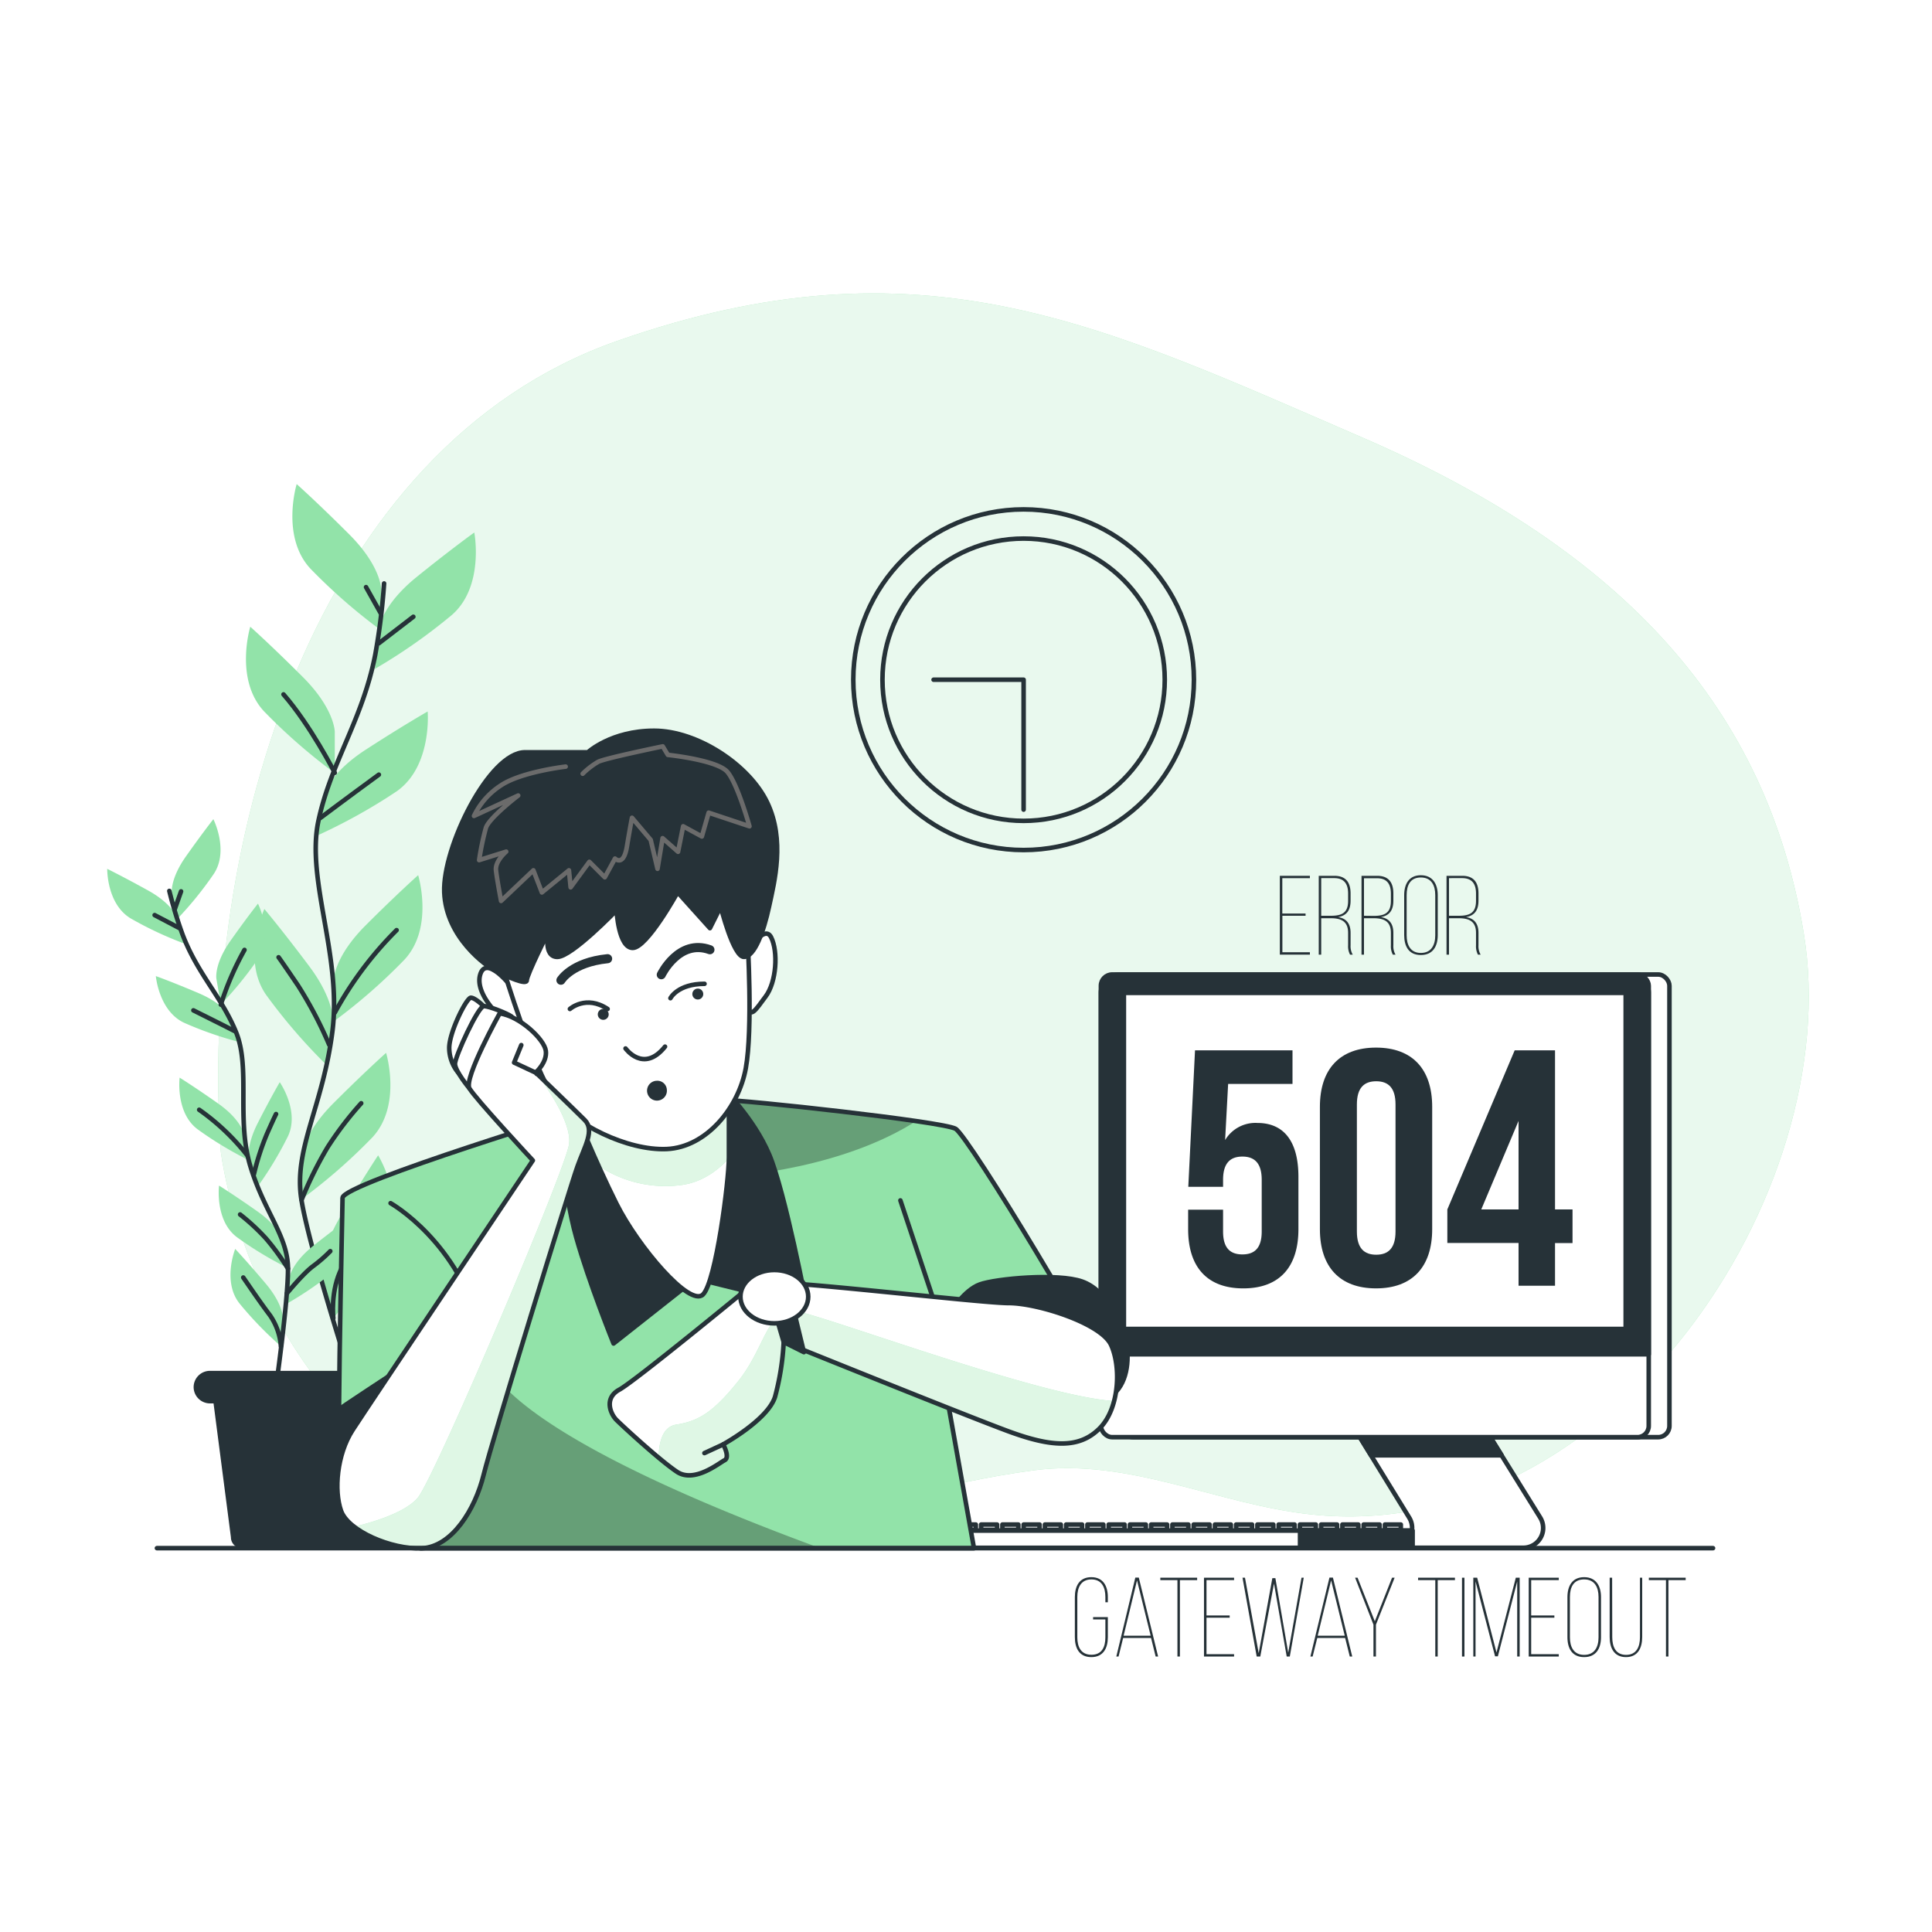 <svg class="animated" id="freepik_stories-504-error-gateway-timeout" xmlns="http://www.w3.org/2000/svg" xmlns:xlink="http://www.w3.org/1999/xlink" viewBox="0 0 500 500" version="1.1" xmlns:svgjs="http://svgjs.com/svgjs"><style>svg#freepik_stories-504-error-gateway-timeout:not(.animated) .animable {opacity: 0;}svg#freepik_stories-504-error-gateway-timeout.animated #freepik--background-simple--inject-67 {animation: 1.5s Infinite  linear floating;animation-delay: 0s;}svg#freepik_stories-504-error-gateway-timeout.animated #freepik--Clock--inject-67 {animation: 1.5s Infinite  linear floating;animation-delay: 0s;}svg#freepik_stories-504-error-gateway-timeout.animated #freepik--Plants--inject-67 {animation: 1.5s Infinite  linear floating;animation-delay: 0s;}svg#freepik_stories-504-error-gateway-timeout.animated #freepik--Device--inject-67 {animation: 1s 1 forwards cubic-bezier(.36,-0.01,.5,1.38) slideUp;animation-delay: 0s;}svg#freepik_stories-504-error-gateway-timeout.animated #freepik--Character--inject-67 {animation: 1.5s Infinite  linear floating;animation-delay: 0s;}            @keyframes floating {                0% {                    opacity: 1;                    transform: translateY(0px);                }                50% {                    transform: translateY(-10px);                }                100% {                    opacity: 1;                    transform: translateY(0px);                }            }                    @keyframes slideUp {                0% {                    opacity: 0;                    transform: translateY(30px);                }                100% {                    opacity: 1;                    transform: inherit;                }            }        </style><g id="freepik--background-simple--inject-67" class="animable" style="transform-origin: 262.28px 236.785px;"><path d="M57.12,297.86s7.08,61.73,59.54,88.1,103.84.72,151-5.46c24.7-3.24,47.61,8.91,71.84,11.45,77.45,8.13,138.24-83.14,127.33-150.28-9.44-58.13-46.58-99.15-114.26-128.43s-114.23-52.56-192.84-25S51.52,217.94,57.12,297.86Z" style="fill: rgb(146, 227, 169); transform-origin: 262.28px 236.785px;" id="ellcljkpgvhq" class="animable"></path><g id="elfm3z5birzdr"><path d="M57.12,297.86s7.08,61.73,59.54,88.1,103.84.72,151-5.46c24.7-3.24,47.61,8.91,71.84,11.45,77.45,8.13,138.24-83.14,127.33-150.28-9.44-58.13-46.58-99.15-114.26-128.43s-114.23-52.56-192.84-25S51.52,217.94,57.12,297.86Z" style="fill: rgb(255, 255, 255); opacity: 0.8; transform-origin: 262.28px 236.785px;" class="animable"></path></g></g><g id="freepik--Clock--inject-67" class="animable animator-active" style="transform-origin: 264.91px 175.91px;"><g id="elnrenzmb9z"><circle cx="264.91" cy="175.91" r="44.08" style="fill: none; stroke: rgb(38, 50, 56); stroke-linecap: round; stroke-linejoin: round; stroke-width: 1.177px; transform-origin: 264.91px 175.91px; transform: rotate(-5.711deg);" class="animable"></circle></g><g id="elzt64pzftis"><circle cx="264.91" cy="175.91" r="36.53" style="fill: none; stroke: rgb(38, 50, 56); stroke-linecap: round; stroke-linejoin: round; stroke-width: 1.177px; transform-origin: 264.91px 175.91px; transform: rotate(-9.13deg);" class="animable"></circle></g><polyline points="241.61 175.91 264.91 175.91 264.91 209.53" style="fill: none; stroke: rgb(38, 50, 56); stroke-linecap: round; stroke-linejoin: round; stroke-width: 1.177px; transform-origin: 253.26px 192.72px;" id="elnsg3aj0926e" class="animable"></polyline></g><g id="freepik--Plants--inject-67" class="animable" style="transform-origin: 75.45px 262.97px;"><path d="M98.65,152.47s0-5.91-8.28-14.19-13.59-13-13.59-13-4.14,13.59,3.54,21.87a145.27,145.27,0,0,0,18.33,16Z" style="fill: rgb(146, 227, 169); transform-origin: 87.158px 144.215px;" id="el2kbr0dpnkmo" class="animable"></path><path d="M86.64,189.39s0-5.91-8.28-14.19-13.59-13-13.59-13-4.14,13.59,3.54,21.87a146.21,146.21,0,0,0,18.33,16Z" style="fill: rgb(146, 227, 169); transform-origin: 75.148px 181.135px;" id="elrhfo6gyoknm" class="animable"></path><path d="M98.13,162.54s.62-5.88,9.73-13.24,14.89-11.49,14.89-11.49,2.68,14-5.84,21.37A145,145,0,0,1,97,173.12Z" style="fill: rgb(146, 227, 169); transform-origin: 110.075px 155.465px;" id="elh0wo8hswulm" class="animable"></path><path d="M83.62,206.14s1.24-5.78,11.06-12.14,16-9.87,16-9.87,1.2,14.16-8,20.65a145.39,145.39,0,0,1-21.26,11.76Z" style="fill: rgb(146, 227, 169); transform-origin: 96.076px 200.335px;" id="elv64aiixoof" class="animable"></path><path d="M86.35,253.67s0-5.91,8.27-14.18,13.6-13,13.6-13,4.14,13.6-3.55,21.87a144.76,144.76,0,0,1-18.32,16Z" style="fill: rgb(146, 227, 169); transform-origin: 97.841px 245.425px;" id="eln7lm0sll14" class="animable"></path><path d="M86.21,265.28s.84-5.85-6.18-15.22-11.61-14.81-11.61-14.81-6,12.87.41,22.16a145.57,145.57,0,0,0,15.87,18.4Z" style="fill: rgb(146, 227, 169); transform-origin: 76.056px 255.53px;" id="el7rp6pgcamul" class="animable"></path><path d="M78.05,299.66s0-5.91,8.27-14.18,13.6-13,13.6-13,4.14,13.6-3.55,21.87a144.76,144.76,0,0,1-18.32,16Z" style="fill: rgb(146, 227, 169); transform-origin: 89.541px 291.415px;" id="elp8461lut2k" class="animable"></path><path d="M83.57,330.84S82.08,325.12,88,315s9.86-16,9.86-16,7.44,12.11,2.11,22.06a145.52,145.52,0,0,1-13.69,20.08Z" style="fill: rgb(146, 227, 169); transform-origin: 92.648px 320.07px;" id="elymm1wc9qlya" class="animable"></path><path d="M99.4,151a168.79,168.79,0,0,1-2.27,18.35c-3.27,16.9-11.45,27.81-14.72,43.07s6.12,34.94,3.61,54.55-10.15,30.51-8,43.6,13.63,48.52,13.63,48.52" style="fill: none; stroke: rgb(38, 50, 56); stroke-linecap: round; stroke-linejoin: round; stroke-width: 1.177px; transform-origin: 88.522px 255.045px;" id="elehls9sd2675" class="animable"></path><line x1="98.05" y1="166.47" x2="106.97" y2="159.62" style="fill: none; stroke: rgb(38, 50, 56); stroke-linecap: round; stroke-linejoin: round; stroke-width: 1.177px; transform-origin: 102.51px 163.045px;" id="eldcoyt06czvd" class="animable"></line><line x1="98.46" y1="158.59" x2="94.73" y2="151.95" style="fill: none; stroke: rgb(38, 50, 56); stroke-linecap: round; stroke-linejoin: round; stroke-width: 1.177px; transform-origin: 96.595px 155.27px;" id="elxz0nodjpgv" class="animable"></line><path d="M82.91,211.68s7.46-5.6,15.14-11.2" style="fill: none; stroke: rgb(38, 50, 56); stroke-linecap: round; stroke-linejoin: round; stroke-width: 1.177px; transform-origin: 90.48px 206.08px;" id="ell7wu9z7aje" class="animable"></path><path d="M86.64,200s-6.22-12.2-13.27-20.29" style="fill: none; stroke: rgb(38, 50, 56); stroke-linecap: round; stroke-linejoin: round; stroke-width: 1.177px; transform-origin: 80.005px 189.855px;" id="el81dmnzy7b8y" class="animable"></path><path d="M86.64,262.08a92.6,92.6,0,0,1,16-21.36" style="fill: none; stroke: rgb(38, 50, 56); stroke-linecap: round; stroke-linejoin: round; stroke-width: 1.177px; transform-origin: 94.64px 251.4px;" id="el37xzf8lhea2" class="animable"></path><path d="M85.19,270.38A105.09,105.09,0,0,0,77.1,255c-4.36-6.43-5-7.26-5-7.26" style="fill: none; stroke: rgb(38, 50, 56); stroke-linecap: round; stroke-linejoin: round; stroke-width: 1.177px; transform-origin: 78.645px 259.06px;" id="elal38j0x926" class="animable"></path><path d="M78.05,310.53a99.05,99.05,0,0,1,6.72-13.6,87.45,87.45,0,0,1,8.71-11.41" style="fill: none; stroke: rgb(38, 50, 56); stroke-linecap: round; stroke-linejoin: round; stroke-width: 1.177px; transform-origin: 85.765px 298.025px;" id="el8eixagbxi6w" class="animable"></path><path d="M86.27,341.13s-.87-7.08,2.24-13.09,6.63-13.9,8.09-17" style="fill: none; stroke: rgb(38, 50, 56); stroke-linecap: round; stroke-linejoin: round; stroke-width: 1.177px; transform-origin: 91.379px 326.085px;" id="elpvsusphrev" class="animable"></path><path d="M44.46,231.44s-.65-3.7,3.65-9.79S55.22,212,55.22,212s4.07,8.07.15,14.1a92.39,92.39,0,0,1-9.76,12Z" style="fill: rgb(146, 227, 169); transform-origin: 50.75px 225.05px;" id="elnymfcpic0th" class="animable"></path><path d="M56,253.29s-.65-3.71,3.64-9.8,7.12-9.63,7.12-9.63,4.07,8.08.15,14.1a92.06,92.06,0,0,1-9.76,12Z" style="fill: rgb(146, 227, 169); transform-origin: 62.289px 246.91px;" id="elt2bvf7i3s8k" class="animable"></path><path d="M45.88,237.7s-1-3.62-7.54-7.24-10.59-5.6-10.59-5.6-.16,9,6,12.78a93.1,93.1,0,0,0,14,6.57Z" style="fill: rgb(146, 227, 169); transform-origin: 37.75px 234.535px;" id="elryv0a8oydyh" class="animable"></path><path d="M59.71,263.46s-1.41-3.49-8.26-6.41-11.12-4.44-11.12-4.44.79,9,7.29,12.07a92.86,92.86,0,0,0,14.61,5.07Z" style="fill: rgb(146, 227, 169); transform-origin: 51.28px 261.18px;" id="el6fhw7rayjk" class="animable"></path><path d="M63.16,293.57s-.64-3.71-6.73-8-9.94-6.68-9.94-6.68-1.12,9,4.6,13.33a92.32,92.32,0,0,0,13.22,8Z" style="fill: rgb(146, 227, 169); transform-origin: 55.356px 289.555px;" id="elmvuuighehy" class="animable"></path><path d="M64.5,300.83s-1.16-3.58,2.22-10.21,5.68-10.55,5.68-10.55,5.17,7.42,2.15,13.94a92.73,92.73,0,0,1-8,13.26Z" style="fill: rgb(146, 227, 169); transform-origin: 69.902px 293.67px;" id="elewgcqb72yhc" class="animable"></path><path d="M74.89,330.73s.43-3.74,6.26-8.37,9.54-7.23,9.54-7.23,1.63,8.89-3.83,13.57a93.1,93.1,0,0,1-12.74,8.76Z" style="fill: rgb(146, 227, 169); transform-origin: 82.519px 326.295px;" id="el3cgeg1j2q06" class="animable"></path><path d="M73.35,321.51s-.64-3.71-6.73-8-9.93-6.68-9.93-6.68-1.12,9,4.59,13.33a92.15,92.15,0,0,0,13.23,8Z" style="fill: rgb(146, 227, 169); transform-origin: 65.555px 317.495px;" id="el5l5javkolh8" class="animable"></path><path d="M73.27,341.66s.32-3.75-4.48-9.44-7.92-9-7.92-9-3.36,8.4,1.07,14.06A93,93,0,0,0,72.7,348.41Z" style="fill: rgb(146, 227, 169); transform-origin: 66.462px 335.815px;" id="elc0tljpgjmz" class="animable"></path><path d="M43.82,230.57a106.66,106.66,0,0,0,3.42,11.27c3.88,10.24,10.19,16.19,13.9,25.41s0,22.57,3.66,34.59,9.68,18,9.73,26.48-3.28,31.91-3.28,31.91" style="fill: none; stroke: rgb(38, 50, 56); stroke-linecap: round; stroke-linejoin: round; stroke-width: 1.177px; transform-origin: 59.175px 295.4px;" id="elpjddml2nnlh" class="animable"></path><line x1="46.35" y1="240.15" x2="40.02" y2="236.83" style="fill: none; stroke: rgb(38, 50, 56); stroke-linecap: round; stroke-linejoin: round; stroke-width: 1.177px; transform-origin: 43.185px 238.49px;" id="elprfpxg6608c" class="animable"></line><line x1="45.24" y1="235.26" x2="46.86" y2="230.69" style="fill: none; stroke: rgb(38, 50, 56); stroke-linecap: round; stroke-linejoin: round; stroke-width: 1.177px; transform-origin: 46.05px 232.975px;" id="elrwxxb0msxfl" class="animable"></line><path d="M60.76,266.86s-5.29-2.7-10.71-5.38" style="fill: none; stroke: rgb(38, 50, 56); stroke-linecap: round; stroke-linejoin: round; stroke-width: 1.177px; transform-origin: 55.405px 264.17px;" id="eldqp0isjcjfc" class="animable"></path><path d="M57.15,260a76.07,76.07,0,0,1,6.12-14.16" style="fill: none; stroke: rgb(38, 50, 56); stroke-linecap: round; stroke-linejoin: round; stroke-width: 1.177px; transform-origin: 60.21px 252.92px;" id="el61wwu9wp7i3" class="animable"></path><path d="M63.89,298.87a58.77,58.77,0,0,0-12.34-11.66" style="fill: none; stroke: rgb(38, 50, 56); stroke-linecap: round; stroke-linejoin: round; stroke-width: 1.177px; transform-origin: 57.72px 293.04px;" id="elzakvzb9qha" class="animable"></path><path d="M65.7,303.92a66.35,66.35,0,0,1,3.4-10.5c2-4.51,2.34-5.1,2.34-5.1" style="fill: none; stroke: rgb(38, 50, 56); stroke-linecap: round; stroke-linejoin: round; stroke-width: 1.177px; transform-origin: 68.57px 296.12px;" id="elgpt60hlbxqr" class="animable"></path><path d="M74.25,334.72s4.19-5.14,6.81-7.07a36.72,36.72,0,0,0,4.42-3.85" style="fill: none; stroke: rgb(38, 50, 56); stroke-linecap: round; stroke-linejoin: round; stroke-width: 1.177px; transform-origin: 79.865px 329.26px;" id="elbl6usjknbsn" class="animable"></path><path d="M74.53,328.32a63.67,63.67,0,0,0-5.69-7.8,55.83,55.83,0,0,0-6.7-6.21" style="fill: none; stroke: rgb(38, 50, 56); stroke-linecap: round; stroke-linejoin: round; stroke-width: 1.177px; transform-origin: 68.335px 321.315px;" id="el4b8acld3wli" class="animable"></path><path d="M72.7,348.41a16.13,16.13,0,0,0-2.82-8c-2.61-3.44-5.68-8-6.92-9.79" style="fill: none; stroke: rgb(38, 50, 56); stroke-linecap: round; stroke-linejoin: round; stroke-width: 1.177px; transform-origin: 67.83px 339.515px;" id="eleome4p2hbf4" class="animable"></path><path d="M100.26,400.66H62.57a2.81,2.81,0,0,1-2.81-2.81l-5.41-41.71h54.13l-5.41,41.71A2.81,2.81,0,0,1,100.26,400.66Z" style="fill: rgb(38, 50, 56); transform-origin: 81.415px 378.4px;" id="ele8xvlg4kf8" class="animable"></path><path d="M108,363.2H54.35A4.24,4.24,0,0,1,50.11,359h0a4.23,4.23,0,0,1,4.24-4.23H108a4.23,4.23,0,0,1,4.24,4.23h0A4.24,4.24,0,0,1,108,363.2Z" style="fill: rgb(38, 50, 56); transform-origin: 81.175px 358.985px;" id="elx8kwuoogya" class="animable"></path></g><g id="freepik--Device--inject-67" class="animable" style="transform-origin: 339.17px 326.385px;"><path d="M382,366l16.6,26.74a5.12,5.12,0,0,1-4.35,7.82h-33.9a5.12,5.12,0,0,0,4.35-7.8l-16.06-26.16Z" style="fill: rgb(255, 255, 255); stroke: rgb(38, 50, 56); stroke-linecap: round; stroke-linejoin: round; stroke-width: 1.177px; transform-origin: 374.005px 383.28px;" id="elf1ofkch54k" class="animable"></path><polygon points="382.01 365.98 348.65 366.58 354.83 376.64 388.62 376.64 382.01 365.98" style="fill: rgb(38, 50, 56); stroke: rgb(38, 50, 56); stroke-linecap: round; stroke-linejoin: round; stroke-width: 1.177px; transform-origin: 368.635px 371.31px;" id="elvo3fe21saj" class="animable"></polygon><g id="elaua38lwitcr"><rect x="290.27" y="252.2" width="141.78" height="119.74" rx="2.91" style="fill: rgb(255, 255, 255); stroke: rgb(38, 50, 56); stroke-linecap: round; stroke-linejoin: round; stroke-width: 1.177px; transform-origin: 361.16px 312.07px; transform: rotate(180deg);" class="animable"></rect></g><g id="el4ckneoi1n26"><rect x="284.91" y="252.2" width="141.78" height="119.74" rx="2.91" style="fill: rgb(255, 255, 255); stroke: rgb(38, 50, 56); stroke-linecap: round; stroke-linejoin: round; stroke-width: 1.177px; transform-origin: 355.8px 312.07px; transform: rotate(180deg);" class="animable"></rect></g><path d="M289.67,252.2H421.92a4.76,4.76,0,0,1,4.77,4.76v93.53H284.91V257A4.76,4.76,0,0,1,289.67,252.2Z" style="fill: rgb(38, 50, 56); stroke: rgb(38, 50, 56); stroke-linecap: round; stroke-linejoin: round; stroke-width: 1.177px; transform-origin: 355.8px 301.345px;" id="elmltbys7fi7" class="animable"></path><g id="elvfgayawhzvc"><rect x="290.86" y="256.96" width="129.87" height="86.98" style="fill: rgb(255, 255, 255); stroke: rgb(38, 50, 56); stroke-linecap: round; stroke-linejoin: round; stroke-width: 1.177px; transform-origin: 355.795px 300.45px; transform: rotate(180deg);" class="animable"></rect></g><rect x="248.42" y="394.55" width="4.12" height="1.37" style="fill: rgb(255, 255, 255); stroke: rgb(38, 50, 56); stroke-linecap: round; stroke-linejoin: round; stroke-width: 1.177px; transform-origin: 250.48px 395.235px;" id="elfm0hxacflnq" class="animable"></rect><rect x="253.92" y="394.55" width="4.12" height="1.37" style="fill: rgb(255, 255, 255); stroke: rgb(38, 50, 56); stroke-linecap: round; stroke-linejoin: round; stroke-width: 1.177px; transform-origin: 255.98px 395.235px;" id="el2bm7y93gua1" class="animable"></rect><rect x="259.42" y="394.55" width="4.12" height="1.37" style="fill: rgb(255, 255, 255); stroke: rgb(38, 50, 56); stroke-linecap: round; stroke-linejoin: round; stroke-width: 1.177px; transform-origin: 261.48px 395.235px;" id="elvzu5e8id8dk" class="animable"></rect><rect x="264.92" y="394.55" width="4.12" height="1.37" style="fill: rgb(255, 255, 255); stroke: rgb(38, 50, 56); stroke-linecap: round; stroke-linejoin: round; stroke-width: 1.177px; transform-origin: 266.98px 395.235px;" id="el1rt09l83mr5" class="animable"></rect><rect x="270.42" y="394.55" width="4.12" height="1.37" style="fill: rgb(255, 255, 255); stroke: rgb(38, 50, 56); stroke-linecap: round; stroke-linejoin: round; stroke-width: 1.177px; transform-origin: 272.48px 395.235px;" id="elj6bmjmqrr3" class="animable"></rect><rect x="275.92" y="394.55" width="4.12" height="1.37" style="fill: rgb(255, 255, 255); stroke: rgb(38, 50, 56); stroke-linecap: round; stroke-linejoin: round; stroke-width: 1.177px; transform-origin: 277.98px 395.235px;" id="el3c8n2mrnhmt" class="animable"></rect><rect x="281.42" y="394.55" width="4.12" height="1.37" style="fill: rgb(255, 255, 255); stroke: rgb(38, 50, 56); stroke-linecap: round; stroke-linejoin: round; stroke-width: 1.177px; transform-origin: 283.48px 395.235px;" id="ellf24a912a7s" class="animable"></rect><rect x="286.92" y="394.55" width="4.12" height="1.37" style="fill: rgb(255, 255, 255); stroke: rgb(38, 50, 56); stroke-linecap: round; stroke-linejoin: round; stroke-width: 1.177px; transform-origin: 288.98px 395.235px;" id="eljt31c6eetc" class="animable"></rect><rect x="292.42" y="394.55" width="4.12" height="1.37" style="fill: rgb(255, 255, 255); stroke: rgb(38, 50, 56); stroke-linecap: round; stroke-linejoin: round; stroke-width: 1.177px; transform-origin: 294.48px 395.235px;" id="elog4gnag8fih" class="animable"></rect><rect x="297.92" y="394.55" width="4.12" height="1.37" style="fill: rgb(255, 255, 255); stroke: rgb(38, 50, 56); stroke-linecap: round; stroke-linejoin: round; stroke-width: 1.177px; transform-origin: 299.98px 395.235px;" id="eljpxe98rmrjr" class="animable"></rect><rect x="303.42" y="394.55" width="4.12" height="1.37" style="fill: rgb(255, 255, 255); stroke: rgb(38, 50, 56); stroke-linecap: round; stroke-linejoin: round; stroke-width: 1.177px; transform-origin: 305.48px 395.235px;" id="el5ialgh9j3pn" class="animable"></rect><rect x="308.92" y="394.55" width="4.12" height="1.37" style="fill: rgb(255, 255, 255); stroke: rgb(38, 50, 56); stroke-linecap: round; stroke-linejoin: round; stroke-width: 1.177px; transform-origin: 310.98px 395.235px;" id="elgg9ep7ez766" class="animable"></rect><rect x="314.42" y="394.55" width="4.12" height="1.37" style="fill: rgb(255, 255, 255); stroke: rgb(38, 50, 56); stroke-linecap: round; stroke-linejoin: round; stroke-width: 1.177px; transform-origin: 316.48px 395.235px;" id="elo1htb9nywwo" class="animable"></rect><rect x="319.91" y="394.55" width="4.12" height="1.37" style="fill: rgb(255, 255, 255); stroke: rgb(38, 50, 56); stroke-linecap: round; stroke-linejoin: round; stroke-width: 1.177px; transform-origin: 321.97px 395.235px;" id="elb40j0xuvi77" class="animable"></rect><rect x="325.41" y="394.55" width="4.12" height="1.37" style="fill: rgb(255, 255, 255); stroke: rgb(38, 50, 56); stroke-linecap: round; stroke-linejoin: round; stroke-width: 1.177px; transform-origin: 327.47px 395.235px;" id="eldetm3ncloto" class="animable"></rect><rect x="330.91" y="394.55" width="4.12" height="1.37" style="fill: rgb(255, 255, 255); stroke: rgb(38, 50, 56); stroke-linecap: round; stroke-linejoin: round; stroke-width: 1.177px; transform-origin: 332.97px 395.235px;" id="elb6mbzvh86z" class="animable"></rect><rect x="336.41" y="394.55" width="4.12" height="1.37" style="fill: rgb(255, 255, 255); stroke: rgb(38, 50, 56); stroke-linecap: round; stroke-linejoin: round; stroke-width: 1.177px; transform-origin: 338.47px 395.235px;" id="el02c5tw2w24a3" class="animable"></rect><rect x="341.91" y="394.55" width="4.12" height="1.37" style="fill: rgb(255, 255, 255); stroke: rgb(38, 50, 56); stroke-linecap: round; stroke-linejoin: round; stroke-width: 1.177px; transform-origin: 343.97px 395.235px;" id="el9ql378i372l" class="animable"></rect><rect x="347.41" y="394.55" width="4.12" height="1.37" style="fill: rgb(255, 255, 255); stroke: rgb(38, 50, 56); stroke-linecap: round; stroke-linejoin: round; stroke-width: 1.177px; transform-origin: 349.47px 395.235px;" id="elqza8qa3pia" class="animable"></rect><rect x="352.91" y="394.55" width="4.12" height="1.37" style="fill: rgb(255, 255, 255); stroke: rgb(38, 50, 56); stroke-linecap: round; stroke-linejoin: round; stroke-width: 1.177px; transform-origin: 354.97px 395.235px;" id="elvh8xj2wwgdl" class="animable"></rect><rect x="358.41" y="394.55" width="4.12" height="1.37" style="fill: rgb(255, 255, 255); stroke: rgb(38, 50, 56); stroke-linecap: round; stroke-linejoin: round; stroke-width: 1.177px; transform-origin: 360.47px 395.235px;" id="el7bmf0djo4am" class="animable"></rect><rect x="246.29" y="396.12" width="119.25" height="4.45" style="fill: rgb(255, 255, 255); stroke: rgb(38, 50, 56); stroke-linecap: round; stroke-linejoin: round; stroke-width: 1.177px; transform-origin: 305.915px 398.345px;" id="elwulv1w0bmnh" class="animable"></rect><rect x="336.45" y="396.12" width="29.09" height="4.45" style="fill: rgb(38, 50, 56); stroke: rgb(38, 50, 56); stroke-linecap: round; stroke-linejoin: round; stroke-width: 1.177px; transform-origin: 350.995px 398.345px;" id="el2cikhzcwvk3" class="animable"></rect></g><g id="freepik--Text--inject-67" class="animable" style="transform-origin: 357.21px 327.685px;"><path d="M286.71,413.33v1.34h-.64V413.3c0-2.48-.93-4.55-3.61-4.55s-3.65,2.07-3.65,4.55v10.43c0,2.48.94,4.52,3.65,4.52s3.61-2,3.61-4.52V419.1h-3.18v-.59h3.82v5.19c0,2.83-1.16,5.16-4.28,5.16s-4.26-2.33-4.26-5.16V413.33c0-2.83,1.17-5.16,4.26-5.16S286.71,410.5,286.71,413.33Z" style="fill: rgb(38, 50, 56); transform-origin: 282.44px 418.515px;" id="eldfc5mzay1pl" class="animable"></path><path d="M290.67,423.9l-1.19,4.81h-.58l4.92-20.43h.9l5,20.43h-.64l-1.19-4.81Zm.12-.58h7L294.26,409Z" style="fill: rgb(38, 50, 56); transform-origin: 294.31px 418.495px;" id="el9ve6hwbbae" class="animable"></path><path d="M304.72,428.71V408.93h-4.43v-.62h9.53v.62h-4.46v19.78Z" style="fill: rgb(38, 50, 56); transform-origin: 305.055px 418.51px;" id="el97rrmn1xxqh" class="animable"></path><path d="M318.24,418.08v.58h-6v9.44h7.14v.61h-7.79v-20.4h7.79v.62h-7.14v9.15Z" style="fill: rgb(38, 50, 56); transform-origin: 315.485px 418.51px;" id="eluhim8vjt8p" class="animable"></path><path d="M326.16,428.71h-.93l-3.67-20.4h.64l3.55,19.53,3.53-19.41h.79l3.32,19.29,3.44-19.41h.58l-3.61,20.4H333l-3.29-18.88Z" style="fill: rgb(38, 50, 56); transform-origin: 329.485px 418.51px;" id="elpzcx9m0k1i" class="animable"></path><path d="M340.91,423.9l-1.2,4.81h-.58l4.93-20.43h.9l5,20.43h-.64l-1.2-4.81Zm.11-.58h7L344.49,409Z" style="fill: rgb(38, 50, 56); transform-origin: 344.545px 418.495px;" id="elpau2yjxgg6i" class="animable"></path><path d="M355.45,420.47l-4.75-12.16h.64l4.46,11.28,4.46-11.28h.67l-4.84,12.16v8.24h-.64Z" style="fill: rgb(38, 50, 56); transform-origin: 355.815px 418.51px;" id="elt6wrhyidee8" class="animable"></path><path d="M371.45,428.71V408.93H367v-.62h9.54v.62h-4.46v19.78Z" style="fill: rgb(38, 50, 56); transform-origin: 371.77px 418.51px;" id="elunyp0wmzvsg" class="animable"></path><path d="M379,408.31v20.4h-.64v-20.4Z" style="fill: rgb(38, 50, 56); transform-origin: 378.68px 418.51px;" id="elcbb3nbw1slh" class="animable"></path><path d="M387.65,428.65h-.73l-5.05-19.37v19.43h-.58v-20.4h1l5,19.35,5-19.35h1v20.4h-.64V409.28Z" style="fill: rgb(38, 50, 56); transform-origin: 387.29px 418.51px;" id="eli0r7prhyoz8" class="animable"></path><path d="M402.27,418.08v.58h-6v9.44h7.14v.61h-7.78v-20.4h7.78v.62h-7.14v9.15Z" style="fill: rgb(38, 50, 56); transform-origin: 399.52px 418.51px;" id="elj3wnlgjg68g" class="animable"></path><path d="M405.65,413.33c0-2.86,1.23-5.16,4.32-5.16s4.37,2.3,4.37,5.16V423.7c0,2.86-1.23,5.16-4.37,5.16s-4.32-2.3-4.32-5.16Zm.64,10.4c0,2.51,1,4.55,3.68,4.55s3.73-2,3.73-4.55V413.3c0-2.51-1-4.55-3.73-4.55s-3.68,2-3.68,4.55Z" style="fill: rgb(38, 50, 56); transform-origin: 409.995px 418.515px;" id="elkcze51scabq" class="animable"></path><path d="M417.25,423.7c0,2.45.87,4.58,3.58,4.58s3.59-2.13,3.59-4.58V408.31H425v15.36c0,2.8-1.11,5.19-4.2,5.19s-4.22-2.39-4.22-5.19V408.31h.64Z" style="fill: rgb(38, 50, 56); transform-origin: 420.79px 418.585px;" id="ell094qm1ixc" class="animable"></path><path d="M431.15,428.71V408.93h-4.43v-.62h9.53v.62h-4.46v19.78Z" style="fill: rgb(38, 50, 56); transform-origin: 431.485px 418.51px;" id="el00k1m9ebqqkk" class="animable"></path><path d="M316.53,313.06v5.66c0,4.35,1.92,5.92,5,5.92s5-1.57,5-5.92v-13.4c0-4.35-1.91-6-5-6s-5,1.65-5,6v1.83h-9l1.74-35.33h25.23v8.7H317.84l-.78,14.53a9.12,9.12,0,0,1,8.35-4.43c7,0,10.62,4.95,10.62,13.92v13.57c0,9.75-4.88,15.32-14.27,15.32s-14.27-5.57-14.27-15.32v-5.05Z" style="fill: rgb(38, 50, 56); transform-origin: 321.76px 302.625px;" id="el4y10yzgb8u7" class="animable"></path><path d="M341.59,286.44c0-9.75,5.14-15.32,14.53-15.32s14.53,5.57,14.53,15.32v31.67c0,9.75-5.13,15.32-14.53,15.32s-14.53-5.57-14.53-15.32Zm9.57,32.28c0,4.35,1.92,6,5,6s5-1.65,5-6V285.83c0-4.35-1.91-6-5-6s-5,1.65-5,6Z" style="fill: rgb(38, 50, 56); transform-origin: 356.12px 302.275px;" id="elmy7ke7scbld" class="animable"></path><path d="M374.57,313,392,271.82h10.44V313h4.53v8.7h-4.53v11.05H393V321.68H374.57ZM393,313V290.09L383.35,313Z" style="fill: rgb(38, 50, 56); transform-origin: 390.77px 302.285px;" id="elcqfgo4m34w" class="animable"></path><path d="M337.88,236.42V237h-6v9.44H339v.62h-7.78v-20.4H339v.61h-7.14v9.15Z" style="fill: rgb(38, 50, 56); transform-origin: 335.11px 236.86px;" id="eladvifwuaz9f" class="animable"></path><path d="M345.34,226.66c3,0,4.19,1.77,4.19,4.57v1.84c0,2.5-1,3.87-3.23,4.28,2.27.35,3.23,1.84,3.23,4.08v3.21a4.31,4.31,0,0,0,.56,2.42h-.7a4.64,4.64,0,0,1-.5-2.42v-3.21c0-3-1.81-3.79-4.46-3.79h-2.5v9.42h-.64v-20.4ZM344.43,237c2.83,0,4.46-.73,4.46-3.87v-1.87c0-2.48-1-4-3.58-4h-3.38V237Z" style="fill: rgb(38, 50, 56); transform-origin: 345.69px 236.86px;" id="el6fd78sr8u1g" class="animable"></path><path d="M356.41,226.66c3,0,4.19,1.77,4.19,4.57v1.84c0,2.5-1,3.87-3.23,4.28,2.27.35,3.23,1.84,3.23,4.08v3.21a4.31,4.31,0,0,0,.56,2.42h-.7a4.64,4.64,0,0,1-.5-2.42v-3.21c0-3-1.8-3.79-4.45-3.79H353v9.42h-.64v-20.4Zm-.9,10.37c2.82,0,4.45-.73,4.45-3.87v-1.87c0-2.48-1-4-3.58-4H353V237Z" style="fill: rgb(38, 50, 56); transform-origin: 356.76px 236.86px;" id="el024rzu9ppr4m" class="animable"></path><path d="M363.4,231.67c0-2.86,1.23-5.16,4.31-5.16s4.38,2.3,4.38,5.16V242c0,2.86-1.23,5.16-4.38,5.16s-4.31-2.3-4.31-5.16Zm.64,10.4c0,2.51,1,4.55,3.67,4.55s3.73-2,3.73-4.55V231.64c0-2.51-1-4.55-3.73-4.55s-3.67,2-3.67,4.55Z" style="fill: rgb(38, 50, 56); transform-origin: 367.745px 236.835px;" id="elsxf48xz8pq" class="animable"></path><path d="M378.44,226.66c3,0,4.19,1.77,4.19,4.57v1.84c0,2.5-1,3.87-3.23,4.28,2.27.35,3.23,1.84,3.23,4.08v3.21a4.31,4.31,0,0,0,.56,2.42h-.7a4.64,4.64,0,0,1-.5-2.42v-3.21c0-3-1.8-3.79-4.46-3.79H375v9.42h-.64v-20.4ZM377.53,237c2.83,0,4.46-.73,4.46-3.87v-1.87c0-2.48-1-4-3.58-4H375V237Z" style="fill: rgb(38, 50, 56); transform-origin: 378.775px 236.86px;" id="el1b2i5mt7dv7i" class="animable"></path></g><g id="freepik--Character--inject-67" class="animable" style="transform-origin: 241.97px 294.91px;"><path d="M192.55,247.65s5.11-8.83,7-5.11,1.4,11.61-1.39,15.33-3.72,5.57-5.11,2.78S192.55,247.65,192.55,247.65Z" style="fill: rgb(255, 255, 255); stroke: rgb(38, 50, 56); stroke-linecap: round; stroke-linejoin: round; stroke-width: 1.177px; transform-origin: 196.475px 251.811px;" id="elpa6kxleriw" class="animable"></path><path d="M131.7,254.61s-6-7.43-7.44-2.32,5.58,11.61,7.44,12.54a9,9,0,0,0,4.64.47Z" style="fill: rgb(255, 255, 255); stroke: rgb(38, 50, 56); stroke-linecap: round; stroke-linejoin: round; stroke-width: 1.177px; transform-origin: 130.203px 257.956px;" id="eldtr7jwz9kis" class="animable"></path><path d="M153.94,286.51S88.65,306.29,88.65,310s-1.87,76.86-.38,81,13.81,8.2,20.53,8.2v1.5H252.07L245,361.14s40.3-1.5,41-4.48S250.65,294,247.29,292.12s-54.54-7.47-60.51-7.47S168.12,282,153.94,286.51Z" style="fill: rgb(146, 227, 169); transform-origin: 186.852px 342.288px;" id="elpheh2kenla" class="animable"></path><g style="clip-path: url(&quot;#freepik--clip-path--inject-67&quot;); transform-origin: 167.87px 340.845px;" id="elp563sht3psd" class="animable"><g id="elcx2eo8souf9"><path d="M212.33,400.69c-90.47-33.25-86.43-50.19-86.43-50.19l-30,45.85a39,39,0,0,0,12.92,2.84v1.5Z" style="opacity: 0.3; transform-origin: 154.115px 375.595px;" class="animable"></path></g><g id="eltnyjihixx4g"><path d="M188.93,304.44s30.71-1.62,50.91-16.16L183.28,281Z" style="opacity: 0.3; transform-origin: 211.56px 292.72px;" class="animable"></path></g></g><path d="M153.94,286.51S88.65,306.29,88.65,310s-1.87,76.86-.38,81,13.81,8.2,20.53,8.2v1.5H252.07L245,361.14s40.3-1.5,41-4.48S250.65,294,247.29,292.12s-54.54-7.47-60.51-7.47S168.12,282,153.94,286.51Z" style="fill: none; stroke: rgb(38, 50, 56); stroke-linecap: round; stroke-linejoin: round; stroke-width: 1.177px; transform-origin: 186.852px 342.288px;" id="el74291gjpaea" class="animable"></path><line x1="243.72" y1="342.76" x2="233.02" y2="310.67" style="fill: none; stroke: rgb(38, 50, 56); stroke-linecap: round; stroke-linejoin: round; stroke-width: 1.177px; transform-origin: 238.37px 326.715px;" id="elidfnpr7pxi9" class="animable"></line><path d="M101.08,311.38s17.83,10,23.54,33.52" style="fill: none; stroke: rgb(38, 50, 56); stroke-linecap: round; stroke-linejoin: round; stroke-width: 1.177px; transform-origin: 112.85px 328.14px;" id="elh4avto0maq" class="animable"></path><path d="M101,355.91s-11.94,7.84-14.55,9.7-3.36,21.65-.75,27.24,13.81,8.21,21.27,4.48,10.82-21.27,8.21-30.22S101,355.91,101,355.91Z" style="fill: rgb(38, 50, 56); stroke: rgb(38, 50, 56); stroke-linecap: round; stroke-linejoin: round; stroke-width: 1.177px; transform-origin: 100.067px 377.49px;" id="el27t71x2dpvd" class="animable"></path><path d="M144.62,290.24s1.12,17.91,4.47,29.85,9.7,27.61,9.7,27.61l21.27-16.79L208.79,338s-5.59-29.47-9.7-39.17-12.31-17.54-12.31-17.54S155.44,277.18,144.62,290.24Z" style="fill: rgb(38, 50, 56); stroke: rgb(38, 50, 56); stroke-linecap: round; stroke-linejoin: round; stroke-width: 1.177px; transform-origin: 176.705px 314.188px;" id="elgkaz1e011uc" class="animable"></path><path d="M148.72,287.26s5.22,13.06,10.82,24.25,19,26.87,22.39,23.51,6.71-29.48,6.71-35.45V281.66s-10.44,8.58-18.65,8.58S148.72,287.26,148.72,287.26Z" style="fill: rgb(255, 255, 255); transform-origin: 168.68px 308.571px;" id="elrbxarwi57kr" class="animable"></path><g style="clip-path: url(&quot;#freepik--clip-path-2--inject-67&quot;); transform-origin: 168.68px 294.311px;" id="el0no957e0ljbp" class="animable"><path d="M188.64,281.66s-10.44,8.58-18.65,8.58-21.27-3-21.27-3,2.65,6.63,6.2,14.49a31.19,31.19,0,0,0,21.83,4.9c4.68-.74,8.6-3.29,11.89-6.81V281.66Z" style="fill: rgb(146, 227, 169); transform-origin: 168.68px 294.311px;" id="elsm3c4jq1xv" class="animable"></path><g id="elf13xhevy4p"><path d="M188.64,281.66s-10.44,8.58-18.65,8.58-21.27-3-21.27-3,2.65,6.63,6.2,14.49a31.19,31.19,0,0,0,21.83,4.9c4.68-.74,8.6-3.29,11.89-6.81V281.66Z" style="fill: rgb(255, 255, 255); opacity: 0.7; transform-origin: 168.68px 294.311px;" class="animable"></path></g></g><path d="M148.72,287.26s5.22,13.06,10.82,24.25,19,26.87,22.39,23.51,6.71-29.48,6.71-35.45V281.66s-10.44,8.58-18.65,8.58S148.72,287.26,148.72,287.26Z" style="fill: none; stroke: rgb(38, 50, 56); stroke-linecap: round; stroke-linejoin: round; stroke-width: 1.177px; transform-origin: 168.68px 308.571px;" id="elxsw0fbbn8t" class="animable"></path><path d="M130.3,250.9s7.9,26,13,33,19.05,13.94,29.27,13.47,18.58-10.68,20.44-20.9.46-33.45.46-33.45-1.85-10.22-9.75-23.69-47.85-2.33-52,7.89S130.3,250.9,130.3,250.9Z" style="fill: rgb(255, 255, 255); stroke: rgb(38, 50, 56); stroke-linecap: round; stroke-linejoin: round; stroke-width: 1.177px; transform-origin: 161.697px 255.255px;" id="eld891wjirsj" class="animable"></path><path d="M161.89,271.34s4.65,6.5,10.22-.47" style="fill: none; stroke: rgb(38, 50, 56); stroke-linecap: round; stroke-linejoin: round; stroke-width: 1.177px; transform-origin: 167px 272.482px;" id="elb8lf6mxpjlj" class="animable"></path><path d="M147.49,261.12s4.18-3.72,9.76,0" style="fill: none; stroke: rgb(38, 50, 56); stroke-linecap: round; stroke-linejoin: round; stroke-width: 1.177px; transform-origin: 152.37px 260.293px;" id="els1qvjjiiz8m" class="animable"></path><path d="M173.51,258.33s1.86-3.72,8.82-3.72" style="fill: none; stroke: rgb(38, 50, 56); stroke-linecap: round; stroke-linejoin: round; stroke-width: 1.177px; transform-origin: 177.92px 256.47px;" id="eltqaryillks" class="animable"></path><path d="M145.17,253.68s2.79-4.64,12.08-5.57" style="fill: none; stroke: rgb(38, 50, 56); stroke-linecap: round; stroke-linejoin: round; stroke-width: 2.355px; transform-origin: 151.21px 250.895px;" id="elv4lrdk2fr4" class="animable"></path><path d="M171.14,252.26s4.52-9.39,12.59-6.47" style="fill: none; stroke: rgb(38, 50, 56); stroke-linecap: round; stroke-linejoin: round; stroke-width: 2.355px; transform-origin: 177.435px 248.744px;" id="ellwb9te6ub58" class="animable"></path><path d="M172.58,282A2.57,2.57,0,1,1,170,279.7,2.45,2.45,0,0,1,172.58,282Z" style="fill: rgb(38, 50, 56); transform-origin: 170.024px 282.268px;" id="el85tj6lc4kxs" class="animable"></path><path d="M157.53,262.51a1.41,1.41,0,1,1-1.41-1.4A1.41,1.41,0,0,1,157.53,262.51Z" style="fill: rgb(38, 50, 56); transform-origin: 156.12px 262.52px;" id="elbimrgtzt99h" class="animable"></path><path d="M182,257.26a1.41,1.41,0,1,1-1.4-1.41A1.4,1.4,0,0,1,182,257.26Z" style="fill: rgb(38, 50, 56); transform-origin: 180.59px 257.26px;" id="elzn3xvi9qt2b" class="animable"></path><path d="M152.14,194.69H135.88c-9.29,0-21.37,24.62-20.91,36.23s10.69,19.05,13.48,20.44,7.89,3.72,7.89,2.32,5.58-12.54,5.58-12.54-1.4,6.51,2.32,6.51,15.33-12.08,15.33-12.08.47,9.75,4.18,9.75,11.62-14.4,11.62-14.4l8.36,9.29,2.79-5.57s3.25,13,6,13,5.11-6.51,6.51-13,4.18-17.19-.47-26.95-18.11-18.58-29.26-18.58S152.14,194.69,152.14,194.69Z" style="fill: rgb(38, 50, 56); stroke: rgb(38, 50, 56); stroke-linecap: round; stroke-linejoin: round; stroke-width: 1.177px; transform-origin: 158.049px 221.611px;" id="elges5j554so4" class="animable"></path><path d="M146.39,198.4s-11.44,1.32-16.72,4.84a19.32,19.32,0,0,0-7,7.92l11.44-5.28s-7.48,5.72-8.36,8.36A72.24,72.24,0,0,0,124,222.6l7-2.2s-2.91,2.44-2.64,4.84,1.32,7.92,1.32,7.92l8.36-7.92,2.2,5.72,7-5.72.44,4.4,4.84-6.6,4,4,2.64-4.84s2.2,2.2,3.08-3.08,1.32-7.48,1.32-7.48l4.84,5.72,1.76,7.48,1.32-7.92,4,3.52,1.32-6.6,4.84,2.64,1.76-6.16,10.56,3.52s-3.08-11-5.72-14.08-15.4-4.4-15.4-4.4l-1.32-2.2s-15,3.08-16.72,4a20,20,0,0,0-4,3.08" style="fill: none; stroke: rgb(107, 107, 107); stroke-linecap: round; stroke-linejoin: round; stroke-width: 1.177px; transform-origin: 158.315px 213.16px;" id="el1da14rkli37" class="animable"></path><path d="M118.87,277.93a10.17,10.17,0,0,1-2.61-6.72c0-4.1,4.48-13,5.6-13s3.35,2.23,3.35,2.23-1.86,9-2.61,12.32A9.1,9.1,0,0,1,118.87,277.93Z" style="fill: rgb(255, 255, 255); stroke: rgb(38, 50, 56); stroke-linecap: round; stroke-linejoin: round; stroke-width: 1.177px; transform-origin: 120.735px 268.07px;" id="el682klf9dji" class="animable"></path><path d="M121.48,281.66s-3.73-4.48-3.73-6.34,6-14.93,7.46-14.93,6,1.87,7.09,2.62.75,4.47.75,7.09-6.72,14.17-6.72,14.17Z" style="fill: rgb(255, 255, 255); stroke: rgb(38, 50, 56); stroke-linecap: round; stroke-linejoin: round; stroke-width: 1.177px; transform-origin: 125.425px 272.33px;" id="elw0uxisea4yo" class="animable"></path><path d="M129.32,262.26s-9.33,16.79-7.84,19.4,16.42,18.66,16.42,18.66-42.54,63.43-46.64,69.77-4.85,15.67-3,20.9,13.06,10.07,20.9,9.7,13.8-10.08,16-19S147.6,307,149.47,301.81s4.47-9.33,1.86-11.94-12.68-12.31-12.68-12.31,3-2.61,2.61-5.6S134.54,263,129.32,262.26Z" style="fill: rgb(255, 255, 255); transform-origin: 119.868px 331.485px;" id="elai0g97ji5z" class="animable"></path><g style="clip-path: url(&quot;#freepik--clip-path-3--inject-67&quot;); transform-origin: 122.051px 339.285px;" id="elbfcxaer79q7" class="animable"><path d="M125.21,381.66c2.24-9,22.39-74.63,24.26-79.85s4.47-9.33,1.86-11.94c-2.35-2.35-10.74-10.44-12.38-12h-.06c1.46,1.91,9.18,12.25,8.38,18.23-.88,6.6-34.76,86.25-39.16,91.53-3.37,4-12.38,6.52-16.44,7.47a29.74,29.74,0,0,0,17.5,5.6C117,400.31,123,390.61,125.21,381.66Z" style="fill: rgb(146, 227, 169); transform-origin: 122.051px 339.285px;" id="el19vcgr1i9ur" class="animable"></path><g id="eloe4mrza28e"><path d="M125.21,381.66c2.24-9,22.39-74.63,24.26-79.85s4.47-9.33,1.86-11.94c-2.35-2.35-10.74-10.44-12.38-12h-.06c1.46,1.91,9.18,12.25,8.38,18.23-.88,6.6-34.76,86.25-39.16,91.53-3.37,4-12.38,6.52-16.44,7.47a29.74,29.74,0,0,0,17.5,5.6C117,400.31,123,390.61,125.21,381.66Z" style="fill: rgb(255, 255, 255); opacity: 0.7; transform-origin: 122.051px 339.285px;" class="animable"></path></g></g><path d="M129.32,262.26s-9.33,16.79-7.84,19.4,16.42,18.66,16.42,18.66-42.54,63.43-46.64,69.77-4.85,15.67-3,20.9,13.06,10.07,20.9,9.7,13.8-10.08,16-19S147.6,307,149.47,301.81s4.47-9.33,1.86-11.94-12.68-12.31-12.68-12.31,3-2.61,2.61-5.6S134.54,263,129.32,262.26Z" style="fill: none; stroke: rgb(38, 50, 56); stroke-linecap: round; stroke-linejoin: round; stroke-width: 1.177px; transform-origin: 119.868px 331.485px;" id="el32e2p7sb73u" class="animable"></path><path d="M134.91,270.47,133.05,275l5.6,2.61.24.3" style="fill: none; stroke: rgb(38, 50, 56); stroke-linecap: round; stroke-linejoin: round; stroke-width: 1.177px; transform-origin: 135.97px 274.19px;" id="elf8i0botr01v" class="animable"></path><path d="M246.1,339.5s3.36-5.6,7.47-7.09,20.15-3,26.49-.75,10.07,10.45,11.19,14.92.75,10.83-3,14.18-8.58,2.62-13.81,1.12-15.67-7.46-21.27-10.82S246.48,341.73,246.1,339.5Z" style="fill: rgb(38, 50, 56); stroke: rgb(38, 50, 56); stroke-linecap: round; stroke-linejoin: round; stroke-width: 1.177px; transform-origin: 268.953px 346.828px;" id="elt99nivpmyfp" class="animable"></path><path d="M193.87,333.15s-29.48,24.26-33.58,26.49-2.24,6.35-.75,7.84,11.19,10.45,15.67,13.43,10.82-2.24,12.31-3-.37-4.11-.37-4.11,11.57-6.34,13.43-12.31a67.4,67.4,0,0,0,2.24-14.18s47,19,58.21,23.13,18.28,4.48,23.51-.74,5.59-16.05,3-21.64-19-10.82-26.49-10.82-60.45-6.35-63.8-5.23Z" style="fill: rgb(255, 255, 255); transform-origin: 223.455px 356.849px;" id="elivpjsilzyxq" class="animable"></path><g style="clip-path: url(&quot;#freepik--clip-path-4--inject-67&quot;); transform-origin: 229.395px 360.513px;" id="elfemayg5fsd" class="animable"><path d="M284.54,369.72a15.59,15.59,0,0,0,3.78-7.13c-19.63-1.21-77.21-23-83-23.38-6.6-.44-7.48,9.68-14.09,18S180.71,367.81,175,368.69c-3.9.6-4.52,5.5-4.53,8.56,1.8,1.49,3.49,2.82,4.75,3.66,4.48,3,10.82-2.24,12.31-3s-.37-4.11-.37-4.11,11.57-6.34,13.43-12.31a67.4,67.4,0,0,0,2.24-14.18s47,19,58.21,23.13S279.31,374.94,284.54,369.72Z" style="fill: rgb(146, 227, 169); transform-origin: 229.395px 360.513px;" id="eln9csuivp46" class="animable"></path><g id="elq7ykwiyf9cs"><path d="M284.54,369.72a15.59,15.59,0,0,0,3.78-7.13c-19.63-1.21-77.21-23-83-23.38-6.6-.44-7.48,9.68-14.09,18S180.71,367.81,175,368.69c-3.9.6-4.52,5.5-4.53,8.56,1.8,1.49,3.49,2.82,4.75,3.66,4.48,3,10.82-2.24,12.31-3s-.37-4.11-.37-4.11,11.57-6.34,13.43-12.31a67.4,67.4,0,0,0,2.24-14.18s47,19,58.21,23.13S279.31,374.94,284.54,369.72Z" style="fill: rgb(255, 255, 255); opacity: 0.7; transform-origin: 229.395px 360.513px;" class="animable"></path></g></g><path d="M193.87,333.15s-29.48,24.26-33.58,26.49-2.24,6.35-.75,7.84,11.19,10.45,15.67,13.43,10.82-2.24,12.31-3-.37-4.11-.37-4.11,11.57-6.34,13.43-12.31a67.4,67.4,0,0,0,2.24-14.18s47,19,58.21,23.13,18.28,4.48,23.51-.74,5.59-16.05,3-21.64-19-10.82-26.49-10.82-60.45-6.35-63.8-5.23Z" style="fill: none; stroke: rgb(38, 50, 56); stroke-linecap: round; stroke-linejoin: round; stroke-width: 1.177px; transform-origin: 223.455px 356.849px;" id="el0f49q0lqcogo" class="animable"></path><line x1="187.15" y1="373.82" x2="182.3" y2="376.06" style="fill: rgb(255, 255, 255); stroke: rgb(38, 50, 56); stroke-linecap: round; stroke-linejoin: round; stroke-width: 1.177px; transform-origin: 184.725px 374.94px;" id="elggfgj4trbpe" class="animable"></line><polygon points="200.96 340.99 202.82 347.33 208.05 349.94 205.06 337.63 200.96 340.99" style="fill: rgb(38, 50, 56); stroke: rgb(38, 50, 56); stroke-linecap: round; stroke-linejoin: round; stroke-width: 1.177px; transform-origin: 204.505px 343.785px;" id="ellnh7kk85xl" class="animable"></polygon><ellipse cx="200.4" cy="335.58" rx="8.77" ry="6.9" style="fill: rgb(255, 255, 255); stroke: rgb(38, 50, 56); stroke-linecap: round; stroke-linejoin: round; stroke-width: 1.177px; transform-origin: 200.4px 335.58px;" id="elaszi4814l2l" class="animable"></ellipse><line x1="40.61" y1="400.66" x2="443.33" y2="400.66" style="fill: none; stroke: rgb(38, 50, 56); stroke-linecap: round; stroke-linejoin: round; stroke-width: 1.177px; transform-origin: 241.97px 400.66px;" id="elss2x37ggfg" class="animable"></line></g><defs>     <filter id="active" height="200%">         <feMorphology in="SourceAlpha" result="DILATED" operator="dilate" radius="2"></feMorphology>                <feFlood flood-color="#32DFEC" flood-opacity="1" result="PINK"></feFlood>        <feComposite in="PINK" in2="DILATED" operator="in" result="OUTLINE"></feComposite>        <feMerge>            <feMergeNode in="OUTLINE"></feMergeNode>            <feMergeNode in="SourceGraphic"></feMergeNode>        </feMerge>    </filter>    <filter id="hover" height="200%">        <feMorphology in="SourceAlpha" result="DILATED" operator="dilate" radius="2"></feMorphology>                <feFlood flood-color="#ff0000" flood-opacity="0.5" result="PINK"></feFlood>        <feComposite in="PINK" in2="DILATED" operator="in" result="OUTLINE"></feComposite>        <feMerge>            <feMergeNode in="OUTLINE"></feMergeNode>            <feMergeNode in="SourceGraphic"></feMergeNode>        </feMerge>            <feColorMatrix type="matrix" values="0   0   0   0   0                0   1   0   0   0                0   0   0   0   0                0   0   0   1   0 "></feColorMatrix>    </filter></defs><defs><clipPath id="freepik--clip-path--inject-67"><path d="M153.94,286.51S88.65,306.29,88.65,310s-1.87,76.86-.38,81,13.81,8.2,20.53,8.2v1.5H252.07L245,361.14s40.3-1.5,41-4.48S250.65,294,247.29,292.12s-54.54-7.47-60.51-7.47S168.12,282,153.94,286.51Z" style="fill:#92E3A9;stroke:#263238;stroke-linecap:round;stroke-linejoin:round;stroke-width:1.177px"></path></clipPath><clipPath id="freepik--clip-path-2--inject-67"><path d="M148.72,287.26s5.22,13.06,10.82,24.25,19,26.87,22.39,23.51,6.71-29.48,6.71-35.45V281.66s-10.44,8.58-18.65,8.58S148.72,287.26,148.72,287.26Z" style="fill:#fff;stroke:#263238;stroke-linecap:round;stroke-linejoin:round;stroke-width:1.177px"></path></clipPath><clipPath id="freepik--clip-path-3--inject-67"><path d="M129.32,262.26s-9.33,16.79-7.84,19.4,16.42,18.66,16.42,18.66-42.54,63.43-46.64,69.77-4.85,15.67-3,20.9,13.06,10.07,20.9,9.7,13.8-10.08,16-19S147.6,307,149.47,301.81s4.47-9.33,1.86-11.94-12.68-12.31-12.68-12.31,3-2.61,2.61-5.6S134.54,263,129.32,262.26Z" style="fill:#fff;stroke:#263238;stroke-linecap:round;stroke-linejoin:round;stroke-width:1.177px"></path></clipPath><clipPath id="freepik--clip-path-4--inject-67"><path d="M193.87,333.15s-29.48,24.26-33.58,26.49-2.24,6.35-.75,7.84,11.19,10.45,15.67,13.43,10.82-2.24,12.31-3-.37-4.11-.37-4.11,11.57-6.34,13.43-12.31a67.4,67.4,0,0,0,2.24-14.18s47,19,58.21,23.13,18.28,4.48,23.51-.74,5.59-16.05,3-21.64-19-10.82-26.49-10.82-60.45-6.35-63.8-5.23Z" style="fill:#fff;stroke:#263238;stroke-linecap:round;stroke-linejoin:round;stroke-width:1.177px"></path></clipPath></defs></svg>